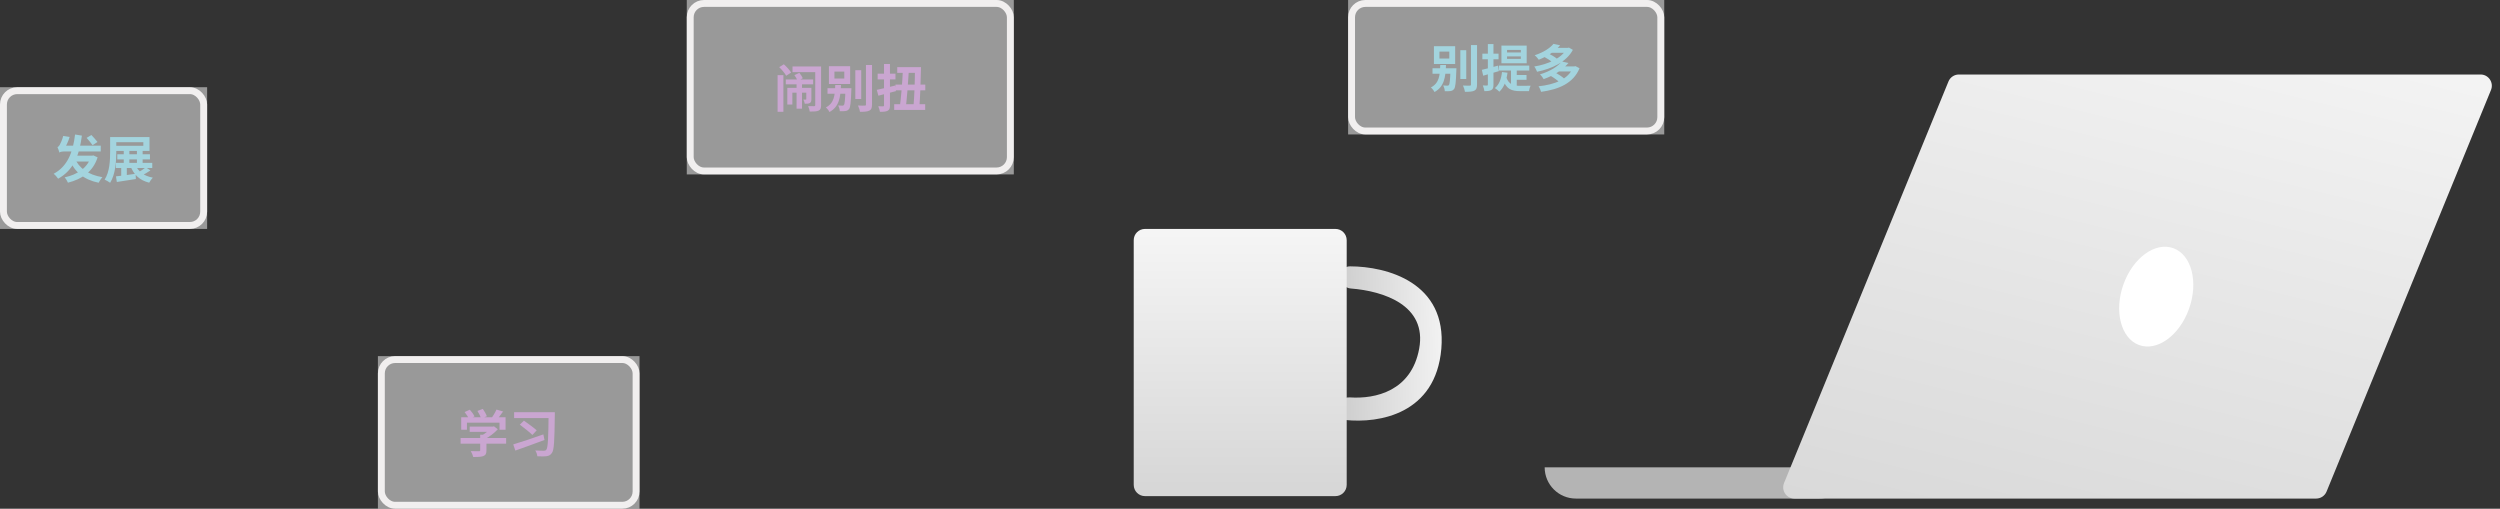 <svg width="688" height="140" viewBox="0 0 688 140" fill="none" xmlns="http://www.w3.org/2000/svg">
<rect x="0" y="0" width="688" height="140" fill="#333333" stroke="none"/>
<path d="M425.093 128.615H509.212V128.615C509.212 133.361 505.365 137.207 500.62 137.207H433.686C428.94 137.207 425.093 133.361 425.093 128.615V128.615Z" fill="#B4B4B4"/>
<path d="M536.215 22.425C536.692 21.262 537.824 20.502 539.081 20.502H682.653C684.854 20.502 686.353 22.735 685.519 24.772L640.27 135.284C639.793 136.447 638.661 137.207 637.404 137.207H493.832C491.63 137.207 490.132 134.974 490.966 132.937L536.215 22.425Z" fill="url(#paint0_linear_804_371)"/>
<ellipse cx="9.631" cy="14.138" rx="9.631" ry="14.138" transform="matrix(0.938 0.346 -0.335 0.942 589.099 64.981)" fill="white"/>
<path d="M396.654 95.988C398.219 77.727 381.67 73.31 371.512 73.298C370.265 73.297 369.202 74.154 368.847 75.35C368.269 77.292 369.76 79.243 371.781 79.4C380.742 80.099 392.778 83.991 390.553 95.988C388.396 107.612 378.531 109.838 371.505 109.365C369.529 109.232 367.673 110.7 367.673 112.68C367.673 114.148 368.709 115.423 370.168 115.577C379.656 116.581 395.12 113.879 396.654 95.988Z" fill="url(#paint1_linear_804_371)"/>
<path d="M370.611 66.097V133.435C370.611 135.145 369.224 136.532 367.514 136.532H315.097C313.387 136.532 312 135.145 312 133.435L312 66.097C312 64.387 313.387 63 315.097 63H367.514C369.224 63 370.611 64.387 370.611 66.097Z" fill="url(#paint2_linear_804_371)"/>
<rect x="189.949" y="0.949" width="88.101" height="46.101" rx="3.798" stroke="#E2DFDF" stroke-width="1.899"/>
<path d="M224.354 18.286H225.964V28.926C225.964 29.766 225.81 30.186 225.292 30.438C224.76 30.676 223.976 30.704 222.842 30.704C222.8 30.284 222.59 29.598 222.394 29.206C223.066 29.234 223.822 29.234 224.046 29.22C224.27 29.206 224.354 29.136 224.354 28.926V18.286ZM213.994 20.68H215.59V30.774H213.994V20.68ZM218.096 18.286H225.39V19.854H218.096V18.286ZM214.442 18.482L215.716 17.684C216.444 18.342 217.312 19.28 217.718 19.966L216.346 20.848C216.01 20.176 215.17 19.182 214.442 18.482ZM216.248 21.87H223.78V23.2H216.248V21.87ZM219.216 22.696H220.714V29.906H219.216V22.696ZM221.89 24.18H223.29V27.274C223.29 27.848 223.206 28.156 222.856 28.352C222.506 28.548 222.072 28.548 221.47 28.548C221.428 28.198 221.246 27.736 221.092 27.4C221.372 27.414 221.652 27.414 221.75 27.414C221.862 27.414 221.89 27.386 221.89 27.274V24.18ZM216.668 24.18H222.408V25.51H218.054V28.758H216.668V24.18ZM218.614 20.666L219.986 20.05C220.364 20.498 220.756 21.114 220.924 21.534L219.496 22.248C219.342 21.814 218.978 21.142 218.614 20.666ZM235.386 19.322H237.01V27.246H235.386V19.322ZM238.312 17.894H239.978V28.758C239.978 29.696 239.796 30.158 239.264 30.438C238.704 30.718 237.878 30.774 236.66 30.774C236.604 30.298 236.352 29.528 236.114 29.038C236.926 29.08 237.724 29.08 237.976 29.066C238.228 29.066 238.312 28.996 238.312 28.758V17.894ZM229.632 19.7V21.618H232.348V19.7H229.632ZM228.12 18.216H233.958V23.116H228.12V18.216ZM227.728 24.278H233.342V25.79H227.728V24.278ZM232.67 24.278H234.308C234.308 24.278 234.294 24.712 234.28 24.922C234.168 28.184 234.028 29.528 233.664 29.99C233.37 30.354 233.09 30.494 232.67 30.55C232.32 30.62 231.732 30.62 231.116 30.606C231.088 30.116 230.92 29.458 230.654 29.024C231.144 29.066 231.592 29.08 231.816 29.08C231.998 29.08 232.124 29.038 232.236 28.912C232.46 28.632 232.586 27.526 232.67 24.544V24.278ZM229.856 23.396H231.438C231.312 26.756 230.962 29.346 228.274 30.83C228.092 30.424 227.63 29.85 227.28 29.57C229.604 28.352 229.758 26.252 229.856 23.396ZM246.922 18.482H252.76V20.05H246.922V18.482ZM246.432 23.284H254.636V24.852H246.432V23.284ZM246.082 28.674H254.608V30.256H246.082V28.674ZM251.794 18.482H253.46C253.404 22.164 253.222 26.826 252.998 29.612H251.36C251.626 26.756 251.808 22.094 251.794 18.482ZM248.476 19.098L250.128 19.196C249.932 22.64 249.582 27.036 249.274 29.64H247.594C247.986 26.966 248.336 22.472 248.476 19.098ZM241.294 24.726C242.596 24.46 244.528 23.998 246.362 23.536L246.558 25.076C244.906 25.524 243.114 25.986 241.728 26.336L241.294 24.726ZM241.532 20.274H246.432V21.842H241.532V20.274ZM243.282 17.614H244.92V28.996C244.92 29.808 244.766 30.214 244.304 30.466C243.828 30.732 243.156 30.774 242.162 30.774C242.106 30.354 241.896 29.668 241.7 29.248C242.246 29.262 242.834 29.262 243.016 29.262C243.212 29.262 243.282 29.192 243.282 28.996V17.614Z" fill="#944CA2"/>
<rect opacity="0.5" x="189" width="90" height="48" fill="white"/>
<rect x="0.949" y="24.949" width="55.101" height="37.101" rx="3.798" stroke="#E2DFDF" stroke-width="1.899"/>
<path d="M20.492 43.4C21.696 46.256 24.23 48.104 28.192 48.762C27.842 49.112 27.38 49.826 27.142 50.288C22.998 49.434 20.534 47.306 19.05 43.82L20.492 43.4ZM25.042 42.84H25.378L25.7 42.77L26.862 43.302C25.574 47.306 22.522 49.294 18.7 50.274C18.518 49.826 18.126 49.168 17.804 48.804C21.234 48.076 24.076 46.228 25.042 43.12V42.84ZM19.974 42.84H25.294V44.45H19.484L19.974 42.84ZM20.66 37.016L22.536 37.324C21.808 42.882 20.184 46.844 15.998 49.182C15.774 48.818 15.172 48.132 14.766 47.824C18.546 45.794 20.058 42.014 20.66 37.016ZM23.838 37.94L25.154 37.156C25.686 37.744 26.47 38.57 26.834 39.074L25.476 39.956C25.126 39.438 24.384 38.57 23.838 37.94ZM16.362 42C16.264 41.65 15.998 40.894 15.816 40.488C16.026 40.418 16.236 40.222 16.418 39.9C16.586 39.606 17.132 38.514 17.398 37.408L19.162 37.688C18.812 38.92 18.14 40.264 17.636 41.076V41.104C17.636 41.104 16.362 41.65 16.362 42ZM16.362 42V40.768L17.356 40.082H27.73L27.716 41.678H17.832C17.09 41.678 16.488 41.79 16.362 42ZM32.28 42.462H41.268V43.862H32.28V42.462ZM31.902 44.814H41.898V46.228H31.902V44.814ZM34.058 41.3H35.598V45.472H34.058V41.3ZM33.358 45.332H34.898V48.86H33.358V45.332ZM37.684 41.3H39.252V45.458H37.684V41.3ZM30.306 37.716H32V41.874C32 44.338 31.776 47.992 30.306 50.302C29.97 50.036 29.214 49.602 28.794 49.434C30.194 47.278 30.306 44.114 30.306 41.874V37.716ZM31.342 37.716H41.142V41.538H31.342V40.124H39.448V39.13H31.342V37.716ZM31.916 48.538C33.288 48.398 35.346 48.118 37.32 47.824L37.39 49.266C35.57 49.574 33.61 49.854 32.154 50.078L31.916 48.538ZM37.292 45.402C38.034 47.208 39.616 48.44 42.052 48.888C41.716 49.224 41.268 49.854 41.058 50.274C38.412 49.616 36.816 48.076 35.906 45.696L37.292 45.402ZM40.134 46.046L41.394 46.9C40.638 47.446 39.7 47.964 38.986 48.3L37.908 47.502C38.608 47.138 39.574 46.508 40.134 46.046Z" fill="#47A8BD"/>
<rect opacity="0.5" y="24" width="57" height="39" fill="white"/>
<rect x="371.949" y="0.949" width="85.101" height="35.101" rx="3.798" stroke="#E2DFDF" stroke-width="1.899"/>
<path d="M401.886 13.822H403.51V21.746H401.886V13.822ZM404.812 12.394H406.478V23.258C406.478 24.196 406.296 24.658 405.764 24.938C405.204 25.218 404.378 25.274 403.16 25.274C403.104 24.798 402.852 24.028 402.614 23.538C403.426 23.58 404.224 23.58 404.476 23.566C404.728 23.566 404.812 23.496 404.812 23.258V12.394ZM396.132 14.2V16.118H398.848V14.2H396.132ZM394.62 12.716H400.458V17.616H394.62V12.716ZM394.228 18.778H399.842V20.29H394.228V18.778ZM399.17 18.778H400.808C400.808 18.778 400.794 19.212 400.78 19.422C400.668 22.684 400.528 24.028 400.164 24.49C399.87 24.854 399.59 24.994 399.17 25.05C398.82 25.12 398.232 25.12 397.616 25.106C397.588 24.616 397.42 23.958 397.154 23.524C397.644 23.566 398.092 23.58 398.316 23.58C398.498 23.58 398.624 23.538 398.736 23.412C398.96 23.132 399.086 22.026 399.17 19.044V18.778ZM396.356 17.896H397.938C397.812 21.256 397.462 23.846 394.774 25.33C394.592 24.924 394.13 24.35 393.78 24.07C396.104 22.852 396.258 20.752 396.356 17.896ZM414.738 15.516V16.202H418.532V15.516H414.738ZM414.738 13.738V14.438H418.532V13.738H414.738ZM413.198 12.548H420.142V17.406H413.198V12.548ZM412.512 18.05H420.856V19.408H412.512V18.05ZM415.83 18.792H417.412V24.49L415.83 23.804V18.792ZM414.542 21.27C415.242 23.356 416.67 23.622 418.392 23.622C418.868 23.622 420.618 23.622 421.234 23.594C421.024 23.944 420.828 24.644 420.772 25.078H418.322C416.054 25.078 414.43 24.574 413.534 21.606L414.542 21.27ZM416.978 20.64H420.1V21.956H416.978V20.64ZM413.352 19.828L414.864 20.01C414.57 22.292 413.856 24.098 412.624 25.232C412.372 24.966 411.742 24.462 411.392 24.238C412.554 23.3 413.142 21.746 413.352 19.828ZM407.808 19.212C408.956 18.974 410.65 18.512 412.26 18.064L412.484 19.576C411.014 20.024 409.432 20.486 408.172 20.836L407.808 19.212ZM407.948 14.774H412.4V16.314H407.948V14.774ZM409.46 12.128H411V23.3C411 24.07 410.874 24.504 410.44 24.756C410.02 25.022 409.404 25.078 408.508 25.078C408.466 24.658 408.27 23.972 408.074 23.524C408.578 23.538 409.068 23.538 409.236 23.538C409.404 23.538 409.46 23.482 409.46 23.286V12.128ZM424.86 15.586L425.994 14.648C426.834 15.054 427.954 15.698 428.5 16.188L427.31 17.224C426.806 16.734 425.714 16.034 424.86 15.586ZM431.174 13.164H431.496L431.762 13.094L432.854 13.724C431.034 17.098 427.072 18.918 422.998 19.744C422.858 19.324 422.522 18.666 422.228 18.302C426.008 17.7 429.788 16.02 431.174 13.402V13.164ZM426.75 13.164H431.552V14.536H426.75V13.164ZM427.52 12.072L429.354 12.464C427.926 14.088 426.078 15.404 423.46 16.44C423.222 16.048 422.704 15.474 422.34 15.208C424.832 14.396 426.568 13.22 427.52 12.072ZM426.764 20.892L427.982 19.954C428.836 20.416 429.956 21.13 430.516 21.676L429.214 22.712C428.724 22.18 427.632 21.396 426.764 20.892ZM432.938 18.274H433.274L433.568 18.204L434.688 18.778C432.98 22.95 428.934 24.602 424.118 25.274C423.992 24.812 423.684 24.126 423.404 23.748C427.842 23.286 431.636 21.816 432.938 18.512V18.274ZM428.822 18.274H433.386V19.674H428.822V18.274ZM429.802 16.916L431.636 17.336C430.068 19.17 427.912 20.654 424.818 21.774C424.622 21.382 424.146 20.766 423.796 20.472C426.722 19.59 428.724 18.246 429.802 16.916Z" fill="#47A8BD"/>
<rect opacity="0.5" x="371" width="87" height="37" fill="white"/>
<rect x="104.949" y="98.949" width="70.101" height="40.101" rx="3.798" stroke="#E2DFDF" stroke-width="1.899"/>
<path d="M129.262 117.402H135.716V118.844H129.262V117.402ZM126.756 120.538H139.286V122.092H126.756V120.538ZM132.146 119.642H133.868V123.968C133.868 124.836 133.658 125.27 132.986 125.522C132.328 125.746 131.432 125.774 130.242 125.774C130.13 125.298 129.822 124.584 129.556 124.15C130.452 124.178 131.502 124.178 131.782 124.178C132.062 124.178 132.146 124.108 132.146 123.912V119.642ZM135.17 117.402H135.59L135.94 117.318L137.004 118.13C136.038 119.166 134.652 120.258 133.28 120.916C133.084 120.636 132.636 120.174 132.384 119.95C133.462 119.39 134.652 118.396 135.17 117.71V117.402ZM126.924 114.84H139.132V118.27H137.466V116.324H128.506V118.27H126.924V114.84ZM136.626 112.712L138.446 113.244C137.802 114.168 137.074 115.12 136.5 115.736L135.128 115.232C135.66 114.546 136.29 113.496 136.626 112.712ZM127.862 113.398L129.29 112.754C129.794 113.3 130.354 114.056 130.578 114.602L129.052 115.302C128.856 114.784 128.338 113.986 127.862 113.398ZM131.39 113.09L132.874 112.53C133.322 113.146 133.798 114 133.98 114.56L132.384 115.176C132.244 114.616 131.81 113.734 131.39 113.09ZM141.484 113.44H151.48V115.05H141.484V113.44ZM143.052 116.856L144.186 115.764C145.264 116.534 146.902 117.696 147.7 118.424L146.51 119.698C145.768 118.942 144.172 117.71 143.052 116.856ZM150.976 113.44H152.684C152.684 113.44 152.684 114.084 152.684 114.308C152.6 121.42 152.474 123.814 151.914 124.612C151.494 125.242 151.06 125.452 150.444 125.536C149.8 125.634 148.75 125.606 147.868 125.564C147.854 125.116 147.616 124.416 147.308 123.968C148.372 124.038 149.268 124.038 149.716 124.038C150.01 124.038 150.164 123.982 150.318 123.8C150.822 123.282 150.906 120.342 150.976 113.79V113.44ZM141.246 122.302C143.276 121.714 146.566 120.594 149.534 119.544L149.842 121.084C147.07 122.134 144.018 123.212 141.82 123.996L141.246 122.302Z" fill="#944CA2"/>
<rect opacity="0.5" x="104" y="98" width="72" height="42" fill="white"/>
<defs>
<linearGradient id="paint0_linear_804_371" x1="629.137" y1="-67.086" x2="571.402" y2="168.13" gradientUnits="userSpaceOnUse">
<stop offset="0.017" stop-color="white"/>
<stop offset="1" stop-color="#D7D7D7"/>
</linearGradient>
<linearGradient id="paint1_linear_804_371" x1="406.594" y1="82.201" x2="367.672" y2="83.04" gradientUnits="userSpaceOnUse">
<stop stop-color="white"/>
<stop offset="1" stop-color="#CCCCCC"/>
</linearGradient>
<linearGradient id="paint2_linear_804_371" x1="341.305" y1="40.802" x2="341.305" y2="159.334" gradientUnits="userSpaceOnUse">
<stop stop-color="white"/>
<stop offset="1" stop-color="#CCCCCC"/>
</linearGradient>
</defs>
</svg>
